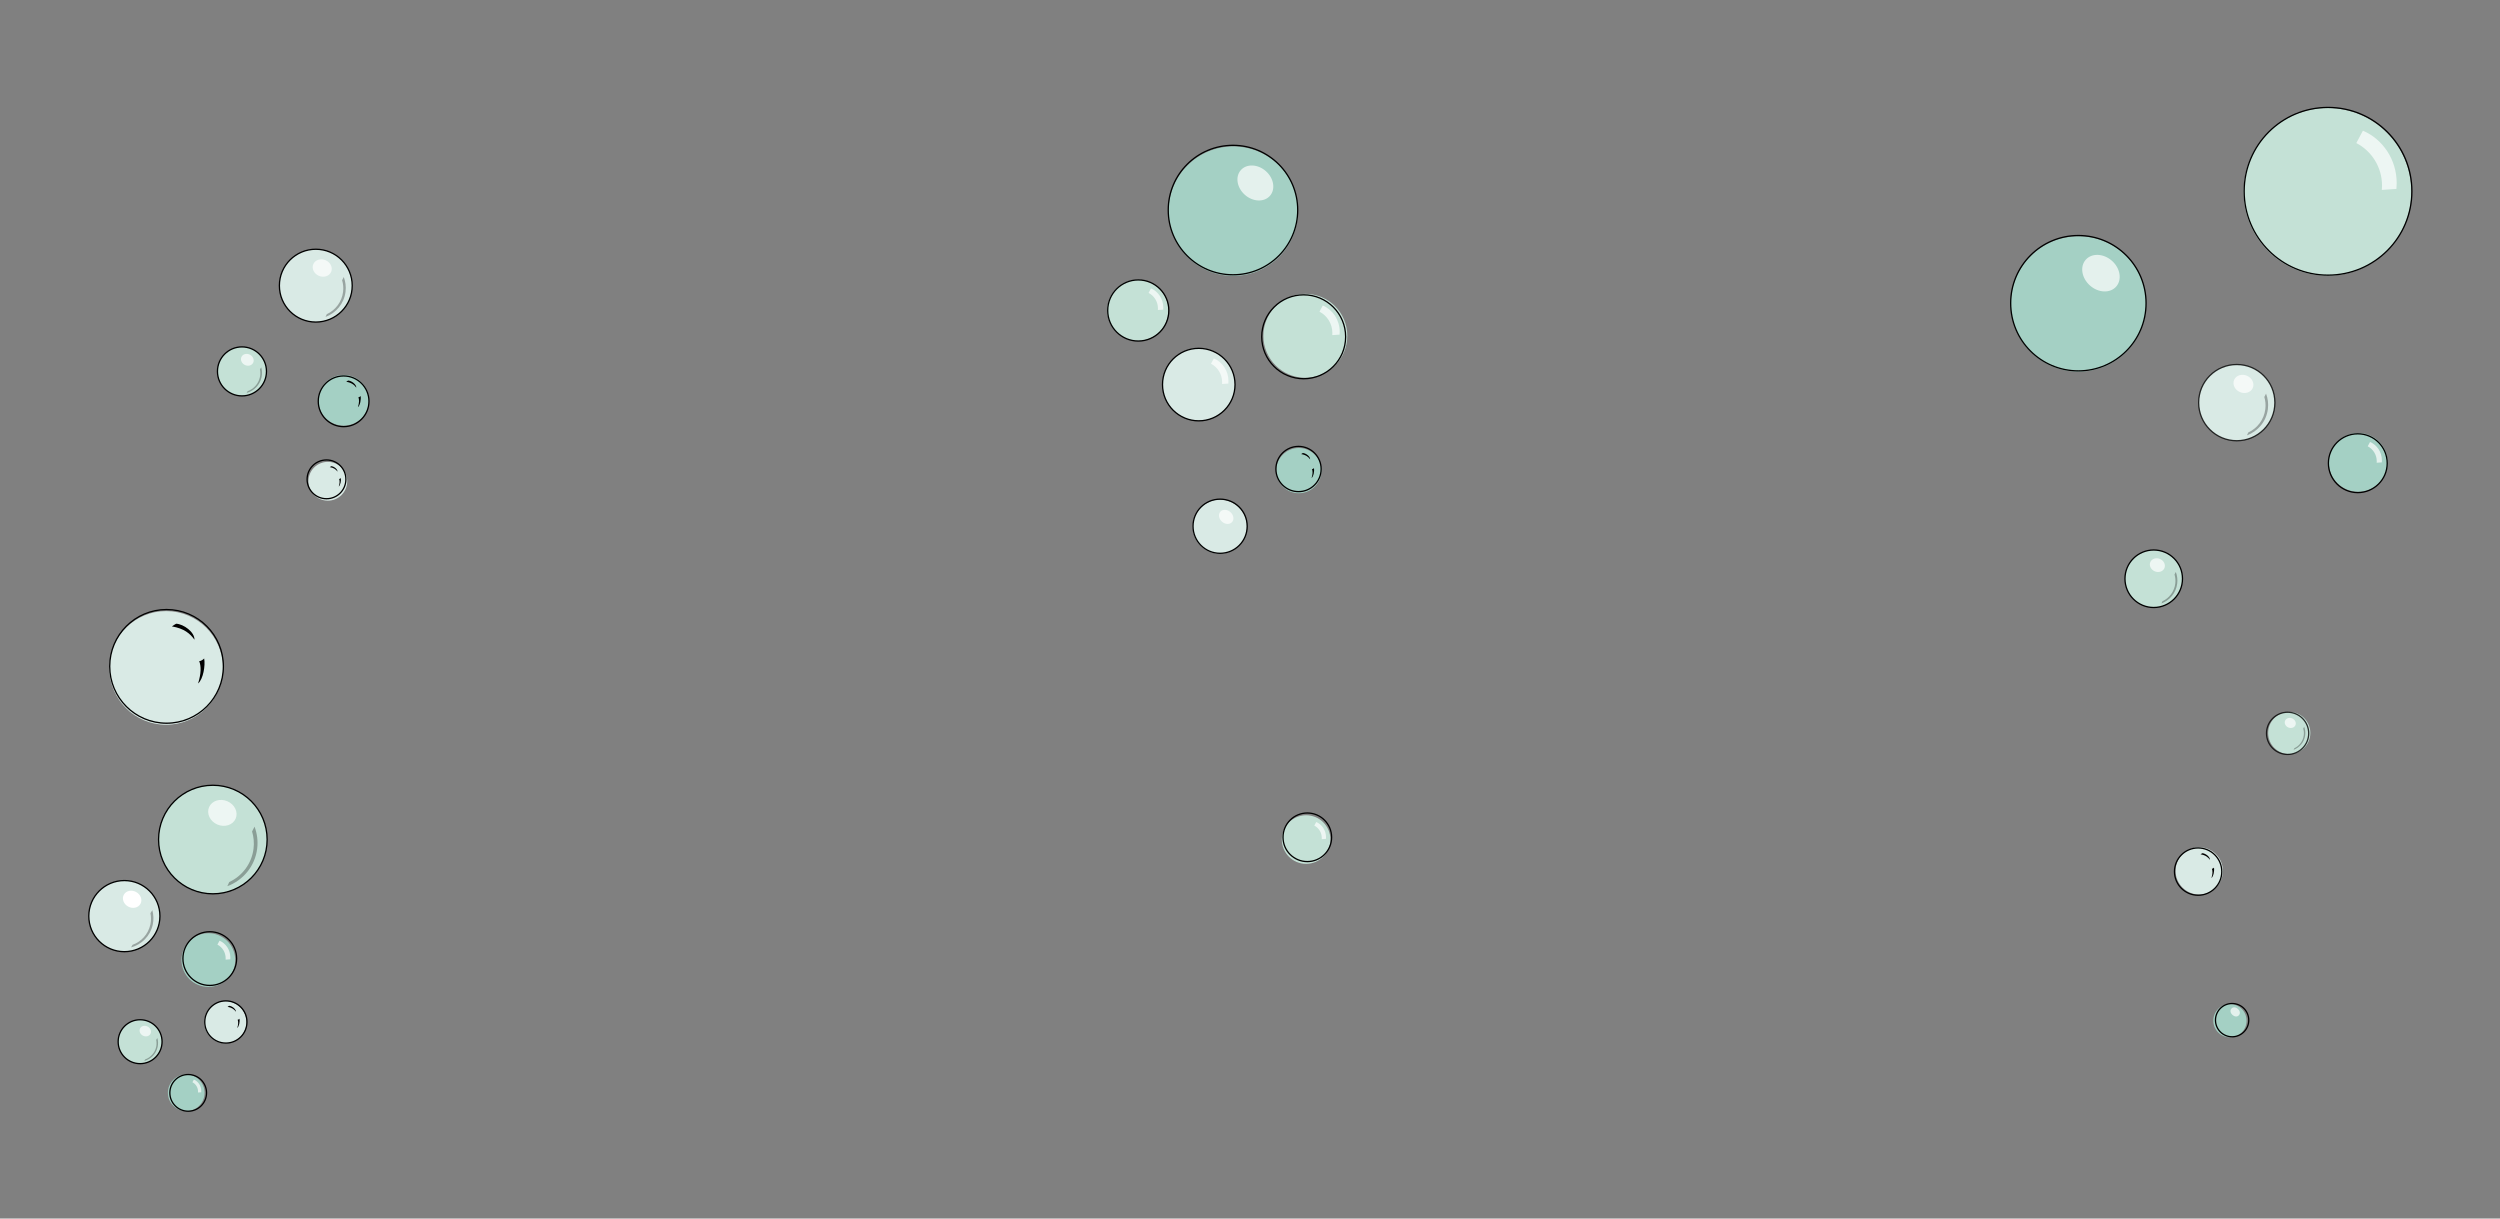 <?xml version="1.0" encoding="utf-8"?>
<!DOCTYPE svg PUBLIC "-//W3C//DTD SVG 1.1//EN" "http://www.w3.org/Graphics/SVG/1.1/DTD/svg11.dtd">
<svg version="1.1" xmlns="http://www.w3.org/2000/svg" xmlns:xlink="http://www.w3.org/1999/xlink" x="0px" y="0px" width="1908px"
	 height="930px" viewBox="0 0 1908 930" enable-background="new 0 0 1908 930" xml:space="preserve">
<rect x="0" y="0" width="1908" height="930" fill="#808080" stroke="none"/>
<g id="Calque_27">
</g>
<g id="b01">
</g>
<g id="b01_-_copie">
</g>
<g id="b01_-_copie_2">
</g>
<g id="b01_-_copie_3">
</g>
<g id="b01_-_copie_4">
</g>
<g id="b01_-_copie_6">
</g>
<g id="b01_-_copie_5">
</g>
<g id="Calque_25">
</g>
<g id="Calque_8">
</g>
<g id="Calque_8_-_copie">
</g>
<g id="Calque_8_-_copie_3">
</g>
<g id="Calque_8_-_copie_4">
</g>
<g id="Calque_8_-_copie_5">
</g>
<g id="Calque_8_-_copie_2">
</g>
<g id="Calque_8_-_copie_6">
</g>
<g id="Calque_14">
</g>
<g id="Calque_14_-_copie_7">
</g>
<g id="Calque_14_-_copie_5">
</g>
<g id="Calque_14_-_copie_6">
</g>
<g id="Calque_14_-_copie">
</g>
<g id="Calque_14_-_copie_2">
</g>
<g id="Calque_14_-_copie_3">
</g>
<g id="Calque_14_-_copie_4">
</g>
<g id="Calque_20">
</g>
<g id="Calque_20_-_copie_2">
	<path fill="#A4D0C4" d="M990.608,161.169c0,27.288-22.12,49.406-49.405,49.406c-27.289,0-49.406-22.118-49.406-49.406
		c0-27.288,22.117-49.407,49.406-49.407C968.488,111.763,990.608,133.881,990.608,161.169z"/>
	<path opacity="0.7" fill="#FFFFFF" d="M969.203,149.472c-4.416,4.998-12.967,4.653-19.104-0.767
		c-6.133-5.422-7.527-13.867-3.107-18.863c4.416-5,12.971-4.657,19.104,0.766C972.23,136.025,973.622,144.473,969.203,149.472z"/>
	<circle fill="none" stroke="#000000" stroke-miterlimit="10" cx="941.004" cy="160.312" r="49.406"/>
	<circle fill="#D9EAE5" cx="1707.102" cy="307.286" r="29.09"/>
	<path opacity="0.7" fill="#FFFFFF" d="M1719.32,296.087c-1.494,3.44-5.889,4.847-9.818,3.143c-3.932-1.705-5.908-5.874-4.417-9.313
		c1.491-3.44,5.886-4.847,9.817-3.142C1718.832,288.479,1720.809,292.649,1719.32,296.087z"/>
	<path opacity="0.3" d="M1728.127,302.962c0.873,2.925,1.174,6.067,0.773,9.29c-1.015,8.073-6.143,14.62-13.012,17.814l-1.025,2.215
		c8.389-3.085,14.81-10.626,15.997-20.108c0.517-4.132-0.034-8.145-1.412-11.786L1728.127,302.962z"/>
	<circle opacity="0.8" fill="none" stroke="#000000" stroke-miterlimit="10" cx="1707.102" cy="307.286" r="29.09"/>
	<circle fill="#C4E1D6" cx="1643.725" cy="441.702" r="21.948"/>
	
		<ellipse transform="matrix(0.917 0.398 -0.398 0.917 307.188 -619.581)" opacity="0.7" fill="#FFFFFF" cx="1647.573" cy="430.926" rx="5.853" ry="5.121"/>
	<path opacity="0.3" d="M1659.588,438.44c0.658,2.207,0.885,4.577,0.583,7.009c-0.765,6.091-4.634,11.029-9.816,13.439l-0.773,1.671
		c6.329-2.327,11.173-8.017,12.069-15.171c0.389-3.116-0.026-6.145-1.066-8.892L1659.588,438.44z"/>
	<circle fill="none" stroke="#000000" stroke-miterlimit="10" cx="1643.725" cy="441.702" r="21.948"/>
	<circle fill="#D9EAE5" cx="241.019" cy="218.01" r="27.792"/>
	
		<ellipse transform="matrix(0.918 0.398 -0.398 0.918 101.528 -80.919)" opacity="0.7" fill="#FFFFFF" cx="245.891" cy="204.364" rx="7.411" ry="6.484"/>
	<path opacity="0.3" d="M261.105,213.88c0.833,2.795,1.12,5.796,0.738,8.875c-0.969,7.713-5.868,13.966-12.431,17.018l-0.979,2.116
		c8.015-2.947,14.148-10.151,15.283-19.21c0.492-3.946-0.033-7.781-1.351-11.259L261.105,213.88z"/>
	<circle fill="none" stroke="#000000" stroke-miterlimit="10" cx="241.019" cy="218.01" r="27.792"/>
	<path fill="#C4E1D6" d="M203.875,640.736c0,22.884-18.551,41.43-41.43,41.43c-22.88,0-41.427-18.546-41.427-41.43
		c0-22.878,18.547-41.427,41.427-41.427C185.324,599.31,203.875,617.858,203.875,640.736z"/>
	<path opacity="0.7" fill="#FFFFFF" d="M179.847,624.787c-2.127,4.9-8.388,6.903-13.981,4.477c-5.6-2.427-8.414-8.366-6.292-13.26
		c2.125-4.9,8.385-6.904,13.983-4.475C179.152,613.954,181.967,619.894,179.847,624.787z"/>
	<path opacity="0.3" d="M192.39,634.58c1.241,4.166,1.669,8.64,1.101,13.229c-1.444,11.497-8.748,20.818-18.53,25.369l-1.46,3.152
		c11.947-4.393,21.09-15.13,22.782-28.637c0.733-5.881-0.05-11.598-2.014-16.782L192.39,634.58z"/>
	<path fill="none" stroke="#000000" stroke-miterlimit="10" d="M203.875,640.736c0,22.884-18.551,41.43-41.43,41.43
		c-22.88,0-41.427-18.546-41.427-41.43c0-22.878,18.547-41.427,41.427-41.427C185.324,599.31,203.875,617.858,203.875,640.736z"/>
	<circle fill="#D9EAE5" cx="94.916" cy="699.18" r="27.142"/>
	<path fill="#FFFFFF" d="M107.208,689.797c-1.677,3.071-5.88,4.01-9.387,2.098c-3.511-1.913-4.999-5.954-3.326-9.022
		c1.675-3.073,5.878-4.012,9.389-2.098C107.392,682.687,108.879,686.728,107.208,689.797z"/>
	<path opacity="0.3" d="M114.815,696.925c0.565,2.791,0.581,5.735-0.06,8.696c-1.619,7.418-6.934,13.07-13.584,15.464l-1.138,1.971
		c8.054-2.163,14.651-8.631,16.55-17.346c0.825-3.793,0.65-7.57-0.326-11.068L114.815,696.925z"/>
	<circle fill="none" stroke="#000000" stroke-miterlimit="10" cx="94.916" cy="699.18" r="27.142"/>
	<circle fill="#C4E1D6" cx="184.669" cy="283.453" r="18.702"/>
	<path opacity="0.7" fill="#FFFFFF" d="M193.139,276.988c-1.156,2.116-4.052,2.763-6.468,1.445
		c-2.419-1.318-3.444-4.103-2.292-6.216c1.154-2.118,4.05-2.764,6.469-1.445C193.265,272.089,194.289,274.873,193.139,276.988z"/>
	<path opacity="0.3" d="M198.38,281.899c0.39,1.923,0.4,3.952-0.041,5.992c-1.116,5.111-4.777,9.005-9.359,10.655l-0.784,1.358
		c5.549-1.491,10.095-5.947,11.403-11.952c0.568-2.613,0.448-5.216-0.225-7.626L198.38,281.899z"/>
	<circle fill="none" stroke="#000000" stroke-miterlimit="10" cx="184.669" cy="283.453" r="18.702"/>
	<circle fill="#C4E1D6" cx="106.932" cy="795.024" r="16.754"/>
	
		<ellipse transform="matrix(0.878 0.478 -0.478 0.878 389.998 42.995)" opacity="0.7" fill="#FFFFFF" cx="110.596" cy="787.095" rx="4.468" ry="3.909"/>
	<path opacity="0.3" d="M119.215,793.632c0.35,1.723,0.359,3.54-0.036,5.368c-0.999,4.578-4.28,8.067-8.385,9.545l-0.702,1.217
		c4.971-1.336,9.043-5.328,10.215-10.707c0.51-2.342,0.402-4.673-0.201-6.832L119.215,793.632z"/>
	<circle fill="none" stroke="#000000" stroke-miterlimit="10" cx="106.932" cy="795.024" r="16.754"/>
	<circle fill="#C4E1D6" cx="1747.167" cy="559.428" r="16.104"/>
	
		<ellipse transform="matrix(0.917 0.398 -0.398 0.917 363.608 -650.086)" opacity="0.7" fill="#FFFFFF" cx="1748.99" cy="551.521" rx="4.295" ry="3.757"/>
	<path opacity="0.3" d="M1757.807,556.034c0.482,1.619,0.649,3.358,0.428,5.143c-0.562,4.469-3.4,8.094-7.203,9.861l-0.567,1.227
		c4.644-1.708,8.198-5.883,8.856-11.132c0.285-2.287-0.02-4.509-0.783-6.523L1757.807,556.034z"/>
	<circle opacity="0.8" fill="none" stroke="#000000" stroke-miterlimit="10" cx="1745.907" cy="559.688" r="16.104"/>
	<circle fill="#D9EAE5" cx="1678.458" cy="664.653" r="18.052"/>
	<circle fill="none" stroke="#000000" stroke-miterlimit="10" cx="1677.614" cy="665.198" r="18.052"/>
	<path d="M1686.619,656.233c0.07-2.436-3.439-4.943-5.803-5.086c0,0-0.933,0.501-1.361,0.859
		C1683.322,652.652,1685.257,654.3,1686.619,656.233z"/>
	<path d="M1687.766,670.132c1.613-1.31,2.363-5.731,1.934-7.952c0,0-0.707,0.806-1.576,0.859
		C1688.769,664.687,1688.769,666.908,1687.766,670.132z"/>
	<circle fill="#A4D0C4" cx="991.278" cy="359.174" r="17.263"/>
	<path d="M999.89,350.602c0.068-2.33-3.289-4.728-5.551-4.864c0,0-0.891,0.479-1.302,0.822
		C996.737,347.176,998.587,348.753,999.89,350.602z"/>
	<path d="M1000.985,364.849c1.543-1.253,2.262-5.481,1.85-7.604c0,0-0.677,0.769-1.509,0.821
		C1001.946,359.643,1001.946,361.767,1000.985,364.849z"/>
	<circle fill="none" stroke="#000000" stroke-miterlimit="10" cx="991.03" cy="357.957" r="17.264"/>
	<circle fill="#D9EAE5" cx="172.013" cy="780.169" r="16.104"/>
	<path d="M180.046,772.172c0.063-2.173-3.068-4.41-5.178-4.537c0,0-0.831,0.446-1.214,0.767
		C177.104,768.978,178.83,770.446,180.046,772.172z"/>
	<path d="M181.067,784.57c1.439-1.169,2.109-5.113,1.726-7.094c0,0-0.631,0.719-1.406,0.767
		C181.963,779.713,181.963,781.694,181.067,784.57z"/>
	<circle fill="none" stroke="#000000" stroke-miterlimit="10" cx="172.376" cy="779.975" r="16.104"/>
	<circle fill="#A4D0C4" cx="262.272" cy="305.493" r="19.35"/>
	<path d="M271.925,295.884c0.075-2.611-3.687-5.299-6.222-5.452c0,0-0.998,0.536-1.459,0.921
		C268.391,292.045,270.464,293.811,271.925,295.884z"/>
	<path d="M273.152,310.782c1.729-1.404,2.534-6.144,2.073-8.524c0,0-0.758,0.864-1.689,0.921
		C274.229,304.945,274.229,307.326,273.152,310.782z"/>
	<circle fill="none" stroke="#000000" stroke-miterlimit="10" cx="262.247" cy="306.272" r="19.35"/>
	<circle fill="#D9EAE5" cx="250.198" cy="367.312" r="14.805"/>
	<path d="M257.584,359.959c0.057-1.998-2.821-4.055-4.761-4.171c0,0-0.764,0.41-1.116,0.705
		C254.88,357.023,256.466,358.373,257.584,359.959z"/>
	<path d="M258.522,371.358c1.323-1.075,1.939-4.701,1.587-6.521c0,0-0.58,0.661-1.293,0.705
		C259.346,366.893,259.346,368.714,258.522,371.358z"/>
	<circle fill="none" stroke="#000000" stroke-miterlimit="10" cx="249.185" cy="365.832" r="14.805"/>
	<path fill="#D9EAE5" d="M170.158,509.77c0,23.958-19.418,43.376-43.372,43.376c-23.959,0-43.381-19.418-43.381-43.376
		c0-23.953,19.422-43.377,43.381-43.377C150.74,466.393,170.158,485.816,170.158,509.77z"/>
	<path d="M148.418,488.229c0.17-5.854-8.264-11.879-13.943-12.221c0,0-2.243,1.203-3.271,2.064
		C140.497,479.623,145.143,483.582,148.418,488.229z"/>
	<path d="M151.174,521.625c3.873-3.146,5.678-13.773,4.646-19.109c0,0-1.698,1.938-3.787,2.066
		C153.581,508.539,153.581,513.879,151.174,521.625z"/>
	<path fill="none" stroke="#000000" stroke-miterlimit="10" d="M170.483,508.574c0,23.96-19.418,43.378-43.372,43.378
		c-23.959,0-43.381-19.418-43.381-43.378c0-23.953,19.422-43.375,43.381-43.375C151.065,465.199,170.483,484.621,170.483,508.574z"
		/>
	<circle fill="#D9EAE5" cx="930.972" cy="401.968" r="20.671"/>
	<circle fill="none" stroke="#000000" stroke-miterlimit="10" cx="931.186" cy="401.618" r="20.671"/>
	<path opacity="0.7" fill="#FFFFFF" d="M940.314,398.454c-1.78,2.013-5.227,1.875-7.699-0.312c-2.472-2.186-3.035-5.588-1.254-7.601
		c1.781-2.018,5.23-1.879,7.701,0.307C941.534,393.033,942.098,396.438,940.314,398.454z"/>
	<circle fill="#C4E1D6" cx="1776.334" cy="146.417" r="64"/>
	<circle fill="none" stroke="#000000" stroke-miterlimit="10" cx="1776.75" cy="145.989" r="64"/>
	<path opacity="0.7" fill="#FFFFFF" d="M1817.967,141.64c0,1.113-0.051,2.214-0.148,3.302l11.121-0.762
		c0.141-1.448,0.213-2.918,0.213-4.404c0-18.065-10.645-33.544-25.768-40.031l-5.043,9.435
		C1809.994,115.219,1817.967,127.487,1817.967,141.64z"/>
	<circle fill="#C4E1D6" cx="996.829" cy="640.753" r="18.546"/>
	<path opacity="0.7" fill="#FFFFFF" d="M1008.773,639.492c0,0.322-0.016,0.642-0.043,0.956l3.221-0.221
		c0.041-0.419,0.063-0.846,0.063-1.276c0-5.234-3.084-9.72-7.467-11.6l-1.461,2.734
		C1006.463,631.836,1008.773,635.391,1008.773,639.492z"/>
	<circle fill="none" stroke="#000000" stroke-miterlimit="10" cx="997.738" cy="639.025" r="18.545"/>
	<circle fill="#C4E1D6" cx="868.378" cy="236.839" r="23.325"/>
	<circle fill="none" stroke="#000000" stroke-miterlimit="10" cx="868.725" cy="236.964" r="23.324"/>
	<path opacity="0.7" fill="#FFFFFF" d="M883.746,235.378c0,0.406-0.019,0.808-0.053,1.203l4.053-0.277
		c0.051-0.527,0.078-1.063,0.078-1.605c0-6.584-3.882-12.226-9.393-14.59l-1.836,3.438
		C880.841,225.75,883.746,230.221,883.746,235.378z"/>
	<circle fill="#A4D0C4" cx="1799.79" cy="352.886" r="22.442"/>
	<circle fill="none" stroke="#000000" stroke-miterlimit="10" cx="1799.478" cy="353.521" r="22.442"/>
	<path opacity="0.7" fill="#FFFFFF" d="M1813.93,351.997c0,0.39-0.018,0.776-0.051,1.158l3.898-0.267
		c0.05-0.508,0.075-1.023,0.075-1.544c0-6.334-3.732-11.762-9.035-14.037l-1.769,3.308
		C1811.135,342.732,1813.93,347.034,1813.93,351.997z"/>
	<circle fill="#C4E1D6" cx="996.239" cy="256.289" r="32.018"/>
	<path opacity="0.7" fill="#FFFFFF" d="M1016.86,254.113c0,0.556-0.027,1.107-0.076,1.65l5.564-0.38
		c0.071-0.726,0.105-1.46,0.105-2.204c0-9.038-5.324-16.781-12.89-20.027l-2.522,4.721
		C1012.87,240.895,1016.86,247.033,1016.86,254.113z"/>
	<circle fill="none" stroke="#000000" stroke-miterlimit="10" cx="994.972" cy="257.034" r="32.017"/>
	<circle fill="#A4D0C4" cx="159.018" cy="732.727" r="20.494"/>
	<path opacity="0.7" fill="#FFFFFF" d="M172.217,731.334c0,0.356-0.017,0.708-0.048,1.057l3.561-0.243
		c0.045-0.464,0.067-0.935,0.067-1.41c0-5.785-3.407-10.742-8.25-12.818l-1.614,3.021
		C169.663,722.873,172.217,726.803,172.217,731.334z"/>
	<circle fill="none" stroke="#000000" stroke-miterlimit="10" cx="160.096" cy="731.584" r="20.494"/>
	<circle fill="#A4D0C4" cx="142.135" cy="834.024" r="14"/>
	<path opacity="0.7" fill="#FFFFFF" d="M151.152,833.073c0,0.243-0.012,0.483-0.033,0.722l2.433-0.166
		c0.03-0.317,0.046-0.639,0.046-0.964c0-3.952-2.327-7.339-5.636-8.757l-1.103,2.063
		C149.407,827.293,151.152,829.978,151.152,833.073z"/>
	<circle fill="none" stroke="#000000" stroke-miterlimit="10" cx="143.629" cy="834.076" r="14"/>
	<circle fill="#D9EAE5" cx="914.9" cy="293.395" r="27.671"/>
	<circle fill="none" stroke="#000000" stroke-miterlimit="10" cx="914.9" cy="293.519" r="27.671"/>
	<path opacity="0.7" fill="#FFFFFF" d="M932.723,291.639c0,0.481-0.024,0.955-0.066,1.426l4.809-0.329
		c0.061-0.626,0.09-1.262,0.09-1.905c0-7.81-4.599-14.504-11.138-17.307l-2.181,4.079
		C929.272,280.214,932.723,285.519,932.723,291.639z"/>
	<circle fill="#A4D0C4" cx="1586.277" cy="231.994" r="51.662"/>
	<circle fill="none" stroke="#000000" stroke-miterlimit="10" cx="1586.213" cy="231.409" r="51.662"/>
	
		<ellipse transform="matrix(0.749 0.662 -0.662 0.749 540.444 -1009.766)" opacity="0.7" fill="#FFFFFF" cx="1603.879" cy="208.913" rx="15.498" ry="12.627"/>
	<circle fill="#A4D0C4" cx="1701.889" cy="778.98" r="12.701"/>
	
		<ellipse transform="matrix(0.749 0.662 -0.662 0.749 939.83 -936.073)" opacity="0.7" fill="#FFFFFF" cx="1706.011" cy="773.021" rx="3.81" ry="3.104"/>
	<circle fill="none" stroke="#000000" stroke-miterlimit="10" cx="1703.551" cy="778.578" r="12.701"/>
</g>
</svg>

